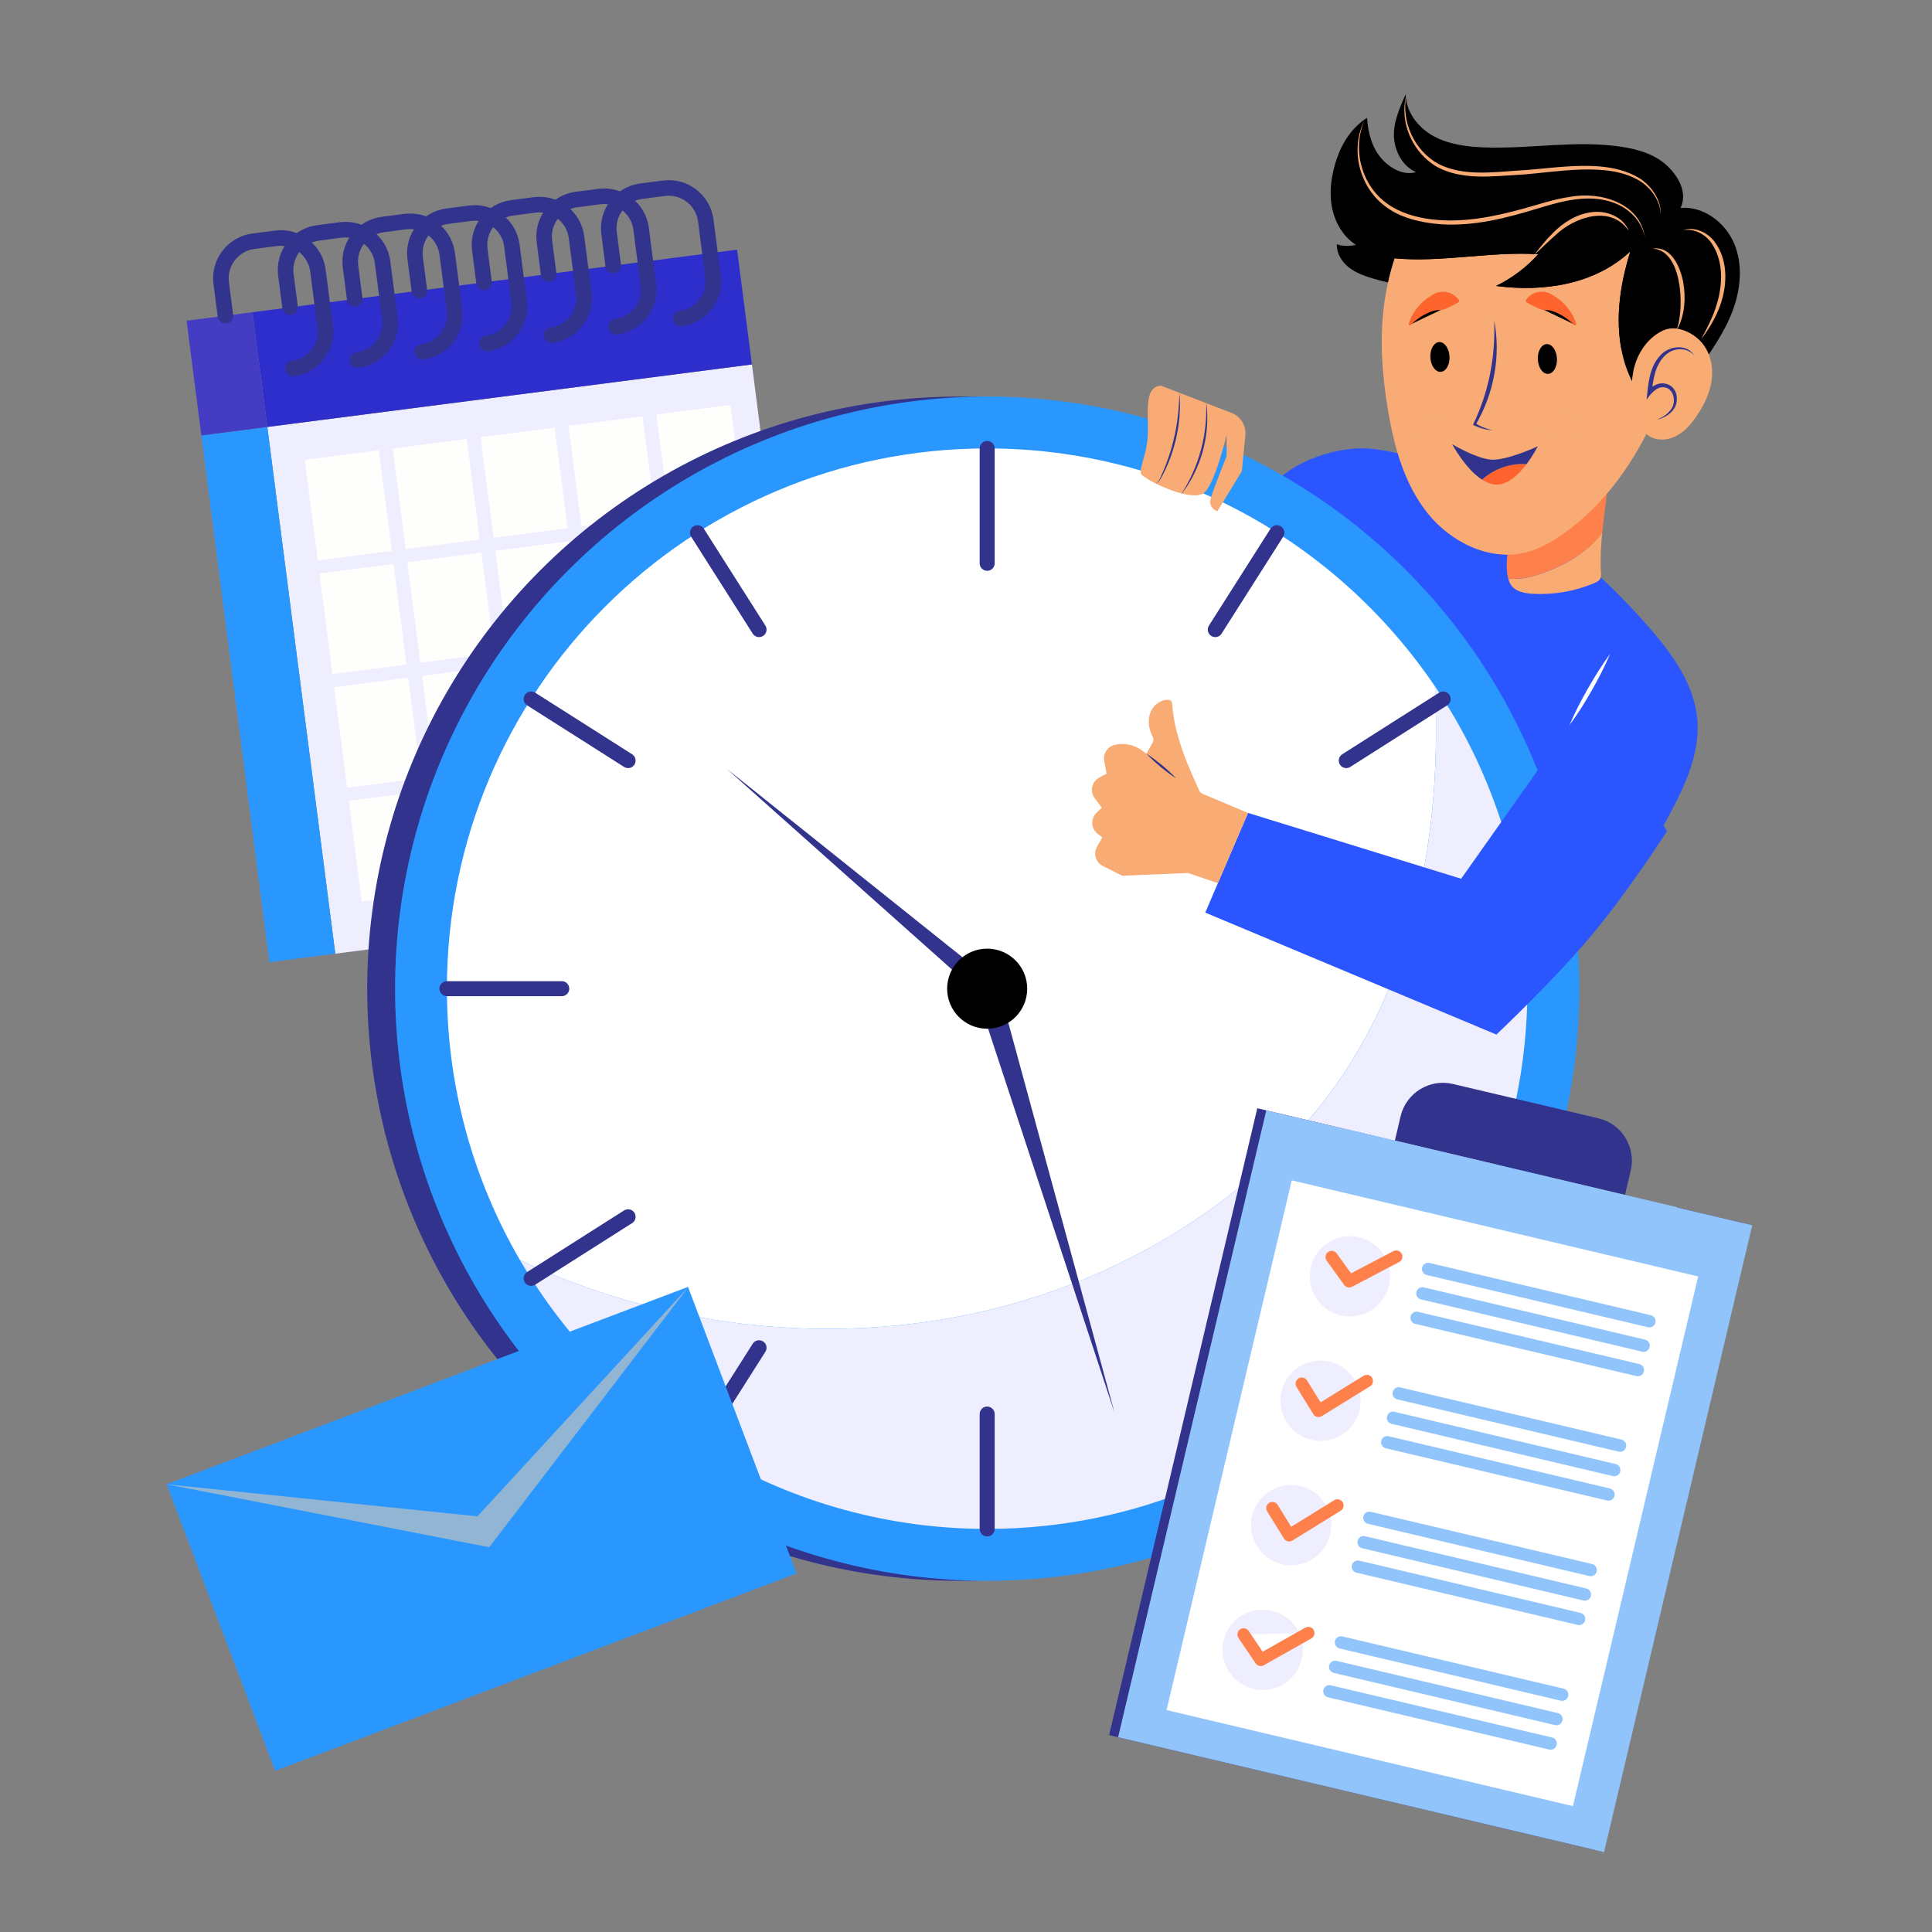 <?xml version="1.0" encoding="utf-8"?>
<!-- Generator: Adobe Illustrator 28.0.0, SVG Export Plug-In . SVG Version: 6.00 Build 0)  -->
<svg version="1.1" xmlns="http://www.w3.org/2000/svg" xmlns:xlink="http://www.w3.org/1999/xlink" x="0px" y="0px"
	 viewBox="0 0 500 500" style="enable-background:new 0 0 500 500;" xml:space="preserve">
<rect x="0" y="0" width="500" height="500" fill="#808080" stroke="none"/>
<style type="text/css">
	.st0{display:none;}
	.st1{display:inline;}
	.st2{fill:#EEEEFF;}
	.st3{opacity:0.3;}
	.st4{fill:none;stroke:#7371FC;stroke-miterlimit:10;}
	.st5{fill:#32338C;}
	.st6{fill:#7371FC;}
	.st7{fill:#2A55FF;}
	.st8{fill:#F8AB73;}
	.st9{fill:#FE814B;}
	.st10{fill:#F8AB74;}
	.st11{fill:#FE632E;}
	.st12{fill:#FE642E;}
	.st13{fill:#050505;}
	.st14{opacity:0.4;fill:#F8AB74;}
	.st15{fill:#2E2ECC;}
	.st16{fill:#2A97FF;}
	.st17{fill:#443DC3;}
	.st18{fill:#FEFFFD;}
	.st19{fill:none;stroke:#32338C;stroke-width:4.028;stroke-linecap:round;stroke-linejoin:round;stroke-miterlimit:10;}
	.st20{fill:#FFFFFF;}
	.st21{fill:none;stroke:#32338C;stroke-width:3.883;stroke-linecap:round;stroke-linejoin:round;stroke-miterlimit:10;}
	.st22{fill:#92B5D3;}
	.st23{fill:#91C4FB;}
	.st24{fill:#EEEEFE;}
	.st25{fill:none;stroke:#FE814B;stroke-width:3.198;stroke-linecap:round;stroke-linejoin:round;stroke-miterlimit:10;}
	.st26{fill:none;stroke:#91C4FB;stroke-width:3.198;stroke-linecap:round;stroke-linejoin:round;stroke-miterlimit:10;}
	.st27{fill:#FFFFFF;stroke:#FE814B;stroke-width:3.198;stroke-linecap:round;stroke-linejoin:round;stroke-miterlimit:10;}
	.st28{fill:#F8AB72;}
</style>
<g id="BACKGROUND" class="st0">
	<g class="st1">
		<path class="st2" d="M80.91,373.2c-53.2-62.65-34.56-155.51-2.89-183.65c31.67-28.14,81.92-43.6,108.84-76.47
			c26.92-32.88,57.93-56.42,114.61-39.45c56.68,16.96,55.83,61.03,72.84,88.3c17,27.27,92.81,42.49,88.49,112.47
			c-4.32,69.97-52.43,69.85-74.38,87.09c-21.94,17.24-56.55,98.65-125.82,99.5C177.71,462.02,125.94,426.22,80.91,373.2z"/>
		<g>
			<g transform="translate(0,-952.362)" class="st3">
				<path class="st4" d="M272.63,988.3l-3,10.43c-2.75,0.75-5.36,1.81-7.78,3.17l-9.61-5.28l-8.59,8.48l5.34,9.48
					c-1.38,2.39-2.46,4.97-3.21,7.68l-10.56,2.96v12.01l10.56,2.96c0.76,2.71,1.83,5.29,3.21,7.68l-5.34,9.48l8.59,8.48l9.61-5.28
					c2.42,1.36,5.04,2.42,7.78,3.17l3,10.43h12.17l3-10.43c2.75-0.75,5.36-1.81,7.78-3.17l9.61,5.28l8.59-8.48l-5.34-9.48
					c1.38-2.39,2.46-4.97,3.21-7.68l10.56-2.96v-12.01l-10.56-2.96c-0.76-2.71-1.83-5.29-3.21-7.68l5.34-9.48l-8.59-8.48l-9.61,5.28
					c-2.42-1.36-5.04-2.42-7.78-3.17l-3-10.43H272.63z M278.71,1008.8c12.52,0,22.73,10.08,22.73,22.44
					c0,12.35-10.21,22.44-22.73,22.44s-22.73-10.08-22.73-22.44C255.99,1018.88,266.2,1008.8,278.71,1008.8z"/>
			</g>
			<g transform="translate(0,-952.362)" class="st3">
				<path class="st4" d="M450.24,1185.94l-1.99,6.94c-1.83,0.5-3.57,1.2-5.18,2.11l-6.39-3.51l-5.71,5.64l3.56,6.31
					c-0.92,1.59-1.63,3.31-2.14,5.11l-7.03,1.97v7.99l7.03,1.97c0.5,1.8,1.22,3.52,2.14,5.11l-3.56,6.31l5.71,5.64l6.39-3.51
					c1.61,0.91,3.35,1.61,5.18,2.11l1.99,6.94h8.1l1.99-6.94c1.83-0.5,3.57-1.2,5.18-2.11l6.39,3.51l5.71-5.64l-3.56-6.31
					c0.92-1.59,1.63-3.31,2.14-5.11l7.03-1.97v-7.99l-7.03-1.97c-0.5-1.8-1.22-3.52-2.14-5.11l3.56-6.31l-5.71-5.64l-6.39,3.51
					c-1.61-0.91-3.35-1.61-5.18-2.11l-1.99-6.94H450.24z M454.29,1199.58c8.33,0,15.12,6.71,15.12,14.93
					c0,8.22-6.8,14.93-15.12,14.93c-8.33,0-15.12-6.71-15.12-14.93C439.17,1206.29,445.97,1199.58,454.29,1199.58z"/>
			</g>
			<g transform="translate(0,-952.362)" class="st3">
				<path class="st4" d="M87.2,1204.22l-4.33,15.08c-3.97,1.08-7.75,2.62-11.25,4.59l-13.89-7.63l-12.42,12.26l7.73,13.71
					c-1.99,3.46-3.55,7.19-4.64,11.11l-15.27,4.28v17.37l15.27,4.28c1.09,3.92,2.65,7.65,4.64,11.11l-7.73,13.71l12.42,12.26
					l13.89-7.63c3.5,1.97,7.28,3.51,11.25,4.59l4.33,15.08h17.6l4.33-15.08c3.97-1.08,7.75-2.62,11.25-4.59l13.89,7.63l12.42-12.26
					l-7.73-13.71c1.99-3.46,3.55-7.19,4.64-11.11l15.27-4.28v-17.37l-15.27-4.28c-1.09-3.92-2.65-7.65-4.64-11.11l7.73-13.71
					l-12.42-12.26l-13.89,7.63c-3.5-1.97-7.28-3.51-11.25-4.59l-4.33-15.08H87.2z M96,1233.85c18.1,0,32.86,14.58,32.86,32.44
					s-14.77,32.44-32.86,32.44c-18.1,0-32.86-14.58-32.86-32.44S77.91,1233.85,96,1233.85z"/>
			</g>
		</g>
		<g>
			<g>
				<path class="st5" d="M243.71,445.43L243.71,445.43c2.26-5.2,6.51-9.35,11.87-11.58l0.17-0.07l-0.72-0.32
					c-5.02-2.24-9.01-6.19-11.21-11.1l-0.1-0.22l-0.56,1.1c-2.14,4.22-5.62,7.65-9.94,9.79l-1.53,0.76l0.09,0.04
					c5.14,2.12,9.28,6.01,11.62,10.92L243.71,445.43z"/>
				<path class="st6" d="M258.85,452.57L258.85,452.57c1.13-2.6,3.25-4.68,5.93-5.79l0.08-0.03l-0.36-0.16
					c-2.51-1.12-4.51-3.1-5.61-5.55l-0.05-0.11l-0.28,0.55c-1.07,2.11-2.81,3.82-4.97,4.89l-0.77,0.38l0.05,0.02
					c2.57,1.06,4.64,3.01,5.81,5.46L258.85,452.57z"/>
			</g>
			<g>
				<path class="st6" d="M453.03,152.05L453.03,152.05c-1.69-3.89-4.87-6.99-8.87-8.66l-0.12-0.05l0.54-0.24
					c3.75-1.68,6.74-4.63,8.38-8.3l0.07-0.17l0.42,0.82c1.6,3.15,4.2,5.72,7.43,7.32l1.15,0.57l-0.07,0.03
					c-3.84,1.58-6.94,4.5-8.68,8.17L453.03,152.05z"/>
				<path class="st5" d="M441.72,157.39L441.72,157.39c-0.84-1.94-2.43-3.5-4.44-4.33l-0.06-0.03l0.27-0.12
					c1.88-0.84,3.37-2.31,4.19-4.15l0.04-0.08l0.21,0.41c0.8,1.58,2.1,2.86,3.72,3.66l0.57,0.28l-0.03,0.01
					c-1.92,0.79-3.47,2.25-4.34,4.08L441.72,157.39z"/>
			</g>
			<g>
				<path class="st6" d="M53.69,239.62L53.69,239.62c-1.69-3.89-4.87-6.99-8.87-8.66l-0.12-0.05l0.54-0.24
					c3.75-1.68,6.74-4.63,8.38-8.3l0.07-0.17l0.42,0.82c1.6,3.15,4.2,5.72,7.43,7.32l1.15,0.57l-0.07,0.03
					c-3.84,1.58-6.94,4.5-8.68,8.17L53.69,239.62z"/>
				<path class="st5" d="M42.38,244.96L42.38,244.96c-0.84-1.94-2.43-3.5-4.44-4.33l-0.06-0.03l0.27-0.12
					c1.88-0.84,3.37-2.32,4.19-4.15l0.04-0.08l0.21,0.41c0.8,1.58,2.1,2.86,3.72,3.66l0.57,0.28l-0.03,0.01
					c-1.92,0.79-3.47,2.25-4.34,4.08L42.38,244.96z"/>
			</g>
		</g>
	</g>
</g>
<g id="OBJECTS">
	<g>
		<path class="st7" d="M355.78,116.24c7.37,0.94,14.44,3.35,21.03,6.77c19.16,9.94,36.39,23.57,50.46,39.93
			c5.68,6.6,11.05,14.12,11.94,22.79c1.02,9.93-3.97,19.37-8.8,28.1c-4.02,7.27-8.88,15.21-16.91,17.32
			c-6.58,1.73-13.48-1.03-19.43-4.34c-23.25-12.94-40.69-35.03-50.7-59.69c-4.86-11.98-6.67-23.36-5.84-36.19
			c0.23-3.59-9.18-3.92-6.65-6.77C334.47,120.1,345.68,114.95,355.78,116.24z"/>
		<g>
			<path class="st8" d="M414.66,137.83c-0.77,1.04-1.62,2.02-2.54,2.92c-3.17,3.07-7.1,5.26-11.19,6.92
				c-3.03,1.23-6.24,2.2-9.51,2.13c-0.36-0.01-0.73-0.03-1.09-0.07c0.16,0.63,0.39,1.23,0.78,1.76c1.21,1.64,3.46,2.06,5.49,2.18
				c5.47,0.32,11.01-0.64,16.05-2.79c0.55-0.23,1.12-0.51,1.43-1.02c0.32-0.52,0.29-1.17,0.25-1.78
				C414.13,144.6,414.32,141.2,414.66,137.83z"/>
			<path class="st9" d="M400.92,147.67c4.09-1.66,8.02-3.86,11.19-6.92c0.93-0.89,1.78-1.88,2.54-2.92
				c0.55-5.55,1.5-11.01,1.79-16.65c-5.69-1.34-14.87,4.57-18.83,8.29c-5.11,4.8-8.31,11.86-7.56,18.82
				c0.05,0.48,0.14,0.96,0.25,1.43c0.36,0.04,0.73,0.06,1.09,0.07C394.68,149.87,397.89,148.9,400.92,147.67z"/>
		</g>
		<path d="M439.23,96.01c3.46-4.87,6.97-9.81,9.1-15.39c2.14-5.58,2.79-11.97,0.51-17.5c-2.29-5.52-7.98-9.83-13.93-9.31
			c1.87-3.83-0.41-8.08-3.53-10.98c-3.12-2.9-7.42-4.18-11.63-4.83c-11.93-1.84-24.09,0.66-36.14,0.13c-4.45-0.2-9-0.85-12.87-3.05
			c-3.87-2.21-6.93-6.24-6.93-10.7c-1.56,3.39-3.31,7.49-3.05,11.21c0.26,3.72,2.29,7.5,5.73,8.96c-3.46,0.98-7.08-1.16-9.33-3.97
			c-2.25-2.81-3.14-6.49-3.37-10.08c-3.81,2.4-6.44,6.38-7.86,10.65c-1.29,3.89-1.97,8.06-1.29,12.1c0.68,4.04,2.84,7.94,6.3,10.14
			c-1.65,0.28-3.43,0.45-4.97-0.2c-0.1,2.28,1.2,4.45,2.97,5.9c1.77,1.44,3.96,2.26,6.15,2.92c7.5,2.25,15.38,2.85,23.07,4.35
			c18.15,3.53,34.91,11.93,52.16,18.59C432.73,95.88,436.72,96.63,439.23,96.01z"/>
		<g>
			<path class="st10" d="M420.3,93.3c-2.6-9.21-1.22-19.14,1.65-28.27c-9.07,8.54-22.42,10.64-34.76,8.97c4.11-2,7.83-4.8,10.9-8.2
				c-12.27-0.8-24.93,2.19-37.17,1.05c-1.4,4.24-2.31,8.65-2.81,12.73c-1.07,8.8-0.38,17.73,1.08,26.47
				c1.59,9.54,4.24,19.23,10.28,26.78c6.04,7.55,16.13,12.5,25.5,10.12c3.49-0.89,6.68-2.72,9.62-4.8
				c10.84-7.68,18.71-18.92,23.99-31.16C424.66,103.35,421.76,98.47,420.3,93.3z"/>
			<path d="M398.09,65.8c-3.06,3.4-6.78,6.2-10.9,8.2c12.34,1.67,25.69-0.43,34.76-8.97c-2.88,9.13-4.25,19.05-1.65,28.27
				c1.46,5.17,4.36,10.05,8.28,13.69c0.69-1.59,1.33-3.19,1.93-4.81c2.58-6.96,4.45-14.27,4.51-21.69
				c0.07-7.42-1.77-14.99-6.05-21.05c-6.03-8.54-16.28-13.25-26.56-15.18c-5.02-0.94-10.21-1.31-15.22-0.32
				c-6.67,1.32-15.75,5.07-20.08,10.68c-2.7,3.5-4.72,7.77-6.19,12.23C373.16,67.99,385.82,65,398.09,65.8z"/>
		</g>
		<g>
			<path class="st8" d="M423.48,93.35c-1.43,3.82-1.44,8.05-0.71,12.07c0.56,3.1,1.83,6.45,4.68,7.78c2.11,0.99,4.67,0.6,6.69-0.55
				c2.02-1.15,3.57-2.97,4.89-4.89c1.99-2.89,3.57-6.15,3.98-9.63c0.41-3.49-0.48-7.22-2.88-9.78c-2.34-2.5-6.47-4.32-9.7-2.83
				C427.17,87.02,424.73,90.03,423.48,93.35z"/>
			<g>
				<path class="st5" d="M438.52,92.07c-1.02-1.32-2.74-1.84-4.28-1.66c-3.26,0.34-5.25,3.51-6,6.45c-0.42,1.54-0.59,3.15-0.8,4.78
					l-0.98-0.41c3.16-3.98,8.57-1.68,7.32,3.4c-0.69,2.17-2.88,3.52-4.96,3.97c1.32-0.52,2.57-1.29,3.41-2.37
					c1.77-1.85,1.08-5.83-1.7-6.02c-1.9-0.12-3.34,1.78-4.4,3.18c0.44-3.89,0.65-8.29,3.49-11.33
					C431.79,89.44,436.66,88.86,438.52,92.07L438.52,92.07z"/>
			</g>
		</g>
		<g>
			<path class="st5" d="M386.69,82.94c1.79,9.14-0.08,19-4.8,27.01c0,0-0.12-0.42-0.12-0.42c0.68,0.41,1.39,0.79,2.14,1.09
				c0.75,0.3,1.52,0.54,2.32,0.73c-1.74-0.1-3.47-0.6-5.02-1.41C385.29,101.54,387.07,92.28,386.69,82.94L386.69,82.94z"/>
		</g>
		<g>
			<path class="st11" d="M383.56,124.14c1.07,0.68,2.19,1.16,3.34,1.27c3.13,0.29,6.08-2.57,8.15-5.29
				C390.89,119.84,386.64,121.33,383.56,124.14z"/>
			<path class="st5" d="M385.73,118.94c-3.99-0.41-9.91-3.99-9.91-3.99s3.38,6.39,7.74,9.19c3.08-2.81,7.33-4.3,11.49-4.02
				c1.8-2.36,2.93-4.62,2.93-4.62S389.72,119.36,385.73,118.94z"/>
		</g>
		<path d="M375.13,92.26c0.11,2.13-0.92,3.91-2.28,3.98c-1.37,0.07-2.56-1.6-2.67-3.73c-0.11-2.13,0.92-3.91,2.28-3.98
			C373.83,88.46,375.02,90.13,375.13,92.26z"/>
		<path d="M402.94,92.78c0.11,2.13-0.92,3.91-2.28,3.98c-1.37,0.07-2.56-1.6-2.67-3.73c-0.11-2.13,0.92-3.91,2.28-3.98
			C401.64,88.98,402.83,90.65,402.94,92.78z"/>
		<g>
			<path d="M364.73,84.11c1.3-2.19,3.15-4.1,5.41-5.26c2.27-1.17,4.96-1.56,7.42-0.88"/>
			<path class="st12" d="M364.54,84c0.92-3.48,3.56-6.29,6.71-7.98c2.15-1.09,4.97-0.44,6.38,1.74c0,0-0.12,0.43-0.12,0.43
				c-1.51,0.87-2.47,1.35-3.45,1.75c-0.48,0.2-0.96,0.29-1.49,0.3c-1.11-0.03-2.17,0.32-3.17,0.82c-1.68,0.76-3.09,1.85-4.48,3.17
				C364.92,84.22,364.54,84,364.54,84L364.54,84z"/>
		</g>
		<g>
			<path class="st13" d="M407.75,84.11c-1.3-2.19-3.15-4.1-5.41-5.26c-2.27-1.17-4.96-1.56-7.42-0.88"/>
			<path class="st12" d="M407.56,84.22c-1.78-1.71-3.73-3.06-6.04-3.79c-1.01-0.32-2.12-0.06-3.1-0.51
				c-0.98-0.41-1.94-0.88-3.45-1.75l-0.12-0.43c1.4-2.18,4.22-2.82,6.38-1.74c3.15,1.7,5.79,4.51,6.71,7.98
				C407.94,84,407.56,84.22,407.56,84.22L407.56,84.22z"/>
		</g>
		<g>
			<path class="st14" d="M373.74,110.21c0,1.7-2.3,3.08-5.14,3.08c-2.84,0-5.14-1.38-5.14-3.08c0-1.7,2.3-3.08,5.14-3.08
				C371.44,107.14,373.74,108.51,373.74,110.21z"/>
			<path class="st14" d="M409.4,110.21c0,1.7-2.3,3.08-5.14,3.08c-2.84,0-5.14-1.38-5.14-3.08c0-1.7,2.3-3.08,5.14-3.08
				C407.1,107.14,409.4,108.51,409.4,110.21z"/>
		</g>
		<g>
			<g>
				<path class="st10" d="M363.97,24.55c-1.43,6.95,2.16,14.56,8.35,17.9c6.37,3.19,13.9,2.14,20.79,1.67
					c9.88-0.52,22.92-3.44,31.69,2.33c2.89,2.1,5.14,5.48,5,9.14c-0.11-3.6-2.39-6.77-5.31-8.69c-8.33-5.22-21.76-2.27-31.28-1.67
					c-7.08,0.39-14.75,1.47-21.3-2.03C365.58,39.58,362.04,31.58,363.97,24.55L363.97,24.55z"/>
			</g>
			<g>
				<path class="st10" d="M425.73,61.72c-0.61-4.11-3.74-7.44-7.41-8.97c-7.78-3.27-16.06,0-23.71,2.2
					c-7.89,2.28-16.21,3.96-24.46,2.8c-4.08-0.59-8.25-1.75-11.61-4.33c-6.8-5.01-9.22-14.86-5.37-22.36
					c-3.33,7.53-0.83,16.94,5.88,21.67c3.26,2.34,7.25,3.49,11.24,4.01c8.09,1.03,16.24-0.62,24.05-2.77
					c3.93-1.08,7.84-2.44,11.96-3.02C414.24,49.47,424.65,52.52,425.73,61.72L425.73,61.72z"/>
			</g>
			<g>
				<path class="st10" d="M421.55,59.79c-4.59-6.88-14.1-3.66-19.05,1.13c-1.86,1.62-3.62,3.4-5.48,5.08
					c1.54-1.97,3.08-3.95,4.89-5.72c2.66-2.69,6.13-4.91,10-5.36C415.67,54.39,420.1,56.06,421.55,59.79L421.55,59.79z"/>
			</g>
			<g>
				<path class="st10" d="M435.58,59.58c2.96-1.02,6.3,0.53,8.13,2.95c3.78,5.01,3.35,12.02,1.07,17.55
					c-1.15,2.78-2.71,5.37-4.55,7.74c1.42-2.6,2.79-5.24,3.74-8.04c1.85-5.39,2.3-11.83-0.95-16.73
					C441.42,60.65,438.52,59.07,435.58,59.58L435.58,59.58z"/>
			</g>
			<g>
				<path class="st10" d="M427.74,64.33c4.83-0.72,7.18,4.88,7.88,8.77c0.71,3.93,0.42,8.19-1.37,11.78
					c-0.16,0.21-0.46,0.43-0.72,0.27c0.28,0.09,0.47-0.15,0.58-0.37C435.86,79.29,435.38,64.87,427.74,64.33L427.74,64.33z"/>
			</g>
		</g>
	</g>
	<g>
		
			<rect x="77.44" y="101.83" transform="matrix(0.992 -0.128 0.128 0.992 -20.666 19.4)" class="st2" width="126.42" height="137.41"/>
		
			<rect x="66.73" y="72.57" transform="matrix(0.992 -0.128 0.128 0.992 -10.134 17.347)" class="st15" width="126.42" height="29.94"/>
		
			<rect x="60.82" y="111.02" transform="matrix(0.992 -0.128 0.128 0.992 -22.428 10.362)" class="st16" width="17.21" height="137.41"/>
		
			<rect x="50.11" y="81.76" transform="matrix(0.992 -0.128 0.128 0.992 -11.895 8.308)" class="st17" width="17.21" height="29.94"/>
		
			<rect x="80.46" y="117.64" transform="matrix(0.992 -0.128 0.128 0.992 -15.991 12.606)" class="st18" width="19.32" height="26.23"/>
		
			<rect x="103.2" y="114.71" transform="matrix(0.992 -0.128 0.128 0.992 -15.429 15.493)" class="st18" width="19.32" height="26.23"/>
		
			<rect x="125.94" y="111.78" transform="matrix(0.992 -0.128 0.128 0.992 -14.868 18.38)" class="st18" width="19.32" height="26.23"/>
		
			<rect x="148.68" y="108.84" transform="matrix(0.992 -0.128 0.128 0.992 -14.305 21.264)" class="st18" width="19.32" height="26.23"/>
		
			<rect x="171.42" y="105.91" transform="matrix(0.992 -0.128 0.128 0.992 -13.741 24.149)" class="st18" width="19.32" height="26.23"/>
		
			<rect x="84.25" y="147.06" transform="matrix(0.992 -0.128 0.128 0.992 -19.725 13.334)" class="st18" width="19.32" height="26.23"/>
		
			<rect x="106.99" y="144.12" transform="matrix(0.992 -0.128 0.128 0.992 -19.161 16.219)" class="st18" width="19.32" height="26.23"/>
		
			<rect x="129.73" y="141.19" transform="matrix(0.992 -0.128 0.128 0.992 -18.6 19.106)" class="st18" width="19.32" height="26.23"/>
		
			<rect x="152.47" y="138.25" transform="matrix(0.992 -0.128 0.128 0.992 -18.037 21.991)" class="st18" width="19.32" height="26.23"/>
		
			<rect x="175.21" y="135.32" transform="matrix(0.992 -0.128 0.128 0.992 -17.475 24.878)" class="st18" width="19.32" height="26.23"/>
		
			<rect x="88.05" y="176.47" transform="matrix(0.992 -0.128 0.128 0.992 -23.457 14.062)" class="st18" width="19.32" height="26.23"/>
		
			<rect x="110.79" y="173.54" transform="matrix(0.992 -0.128 0.128 0.992 -22.895 16.948)" class="st18" width="19.32" height="26.23"/>
		
			<rect x="133.53" y="170.6" transform="matrix(0.992 -0.128 0.128 0.992 -22.331 19.832)" class="st18" width="19.32" height="26.23"/>
		
			<rect x="156.27" y="167.67" transform="matrix(0.992 -0.128 0.128 0.992 -21.77 22.72)" class="st18" width="19.32" height="26.23"/>
		
			<rect x="179.01" y="164.73" transform="matrix(0.992 -0.128 0.128 0.992 -21.207 25.605)" class="st18" width="19.32" height="26.23"/>
		
			<rect x="91.84" y="205.88" transform="matrix(0.992 -0.128 0.128 0.992 -27.19 14.789)" class="st18" width="19.32" height="26.23"/>
		
			<rect x="114.58" y="202.95" transform="matrix(0.992 -0.128 0.128 0.992 -26.626 17.674)" class="st18" width="19.32" height="26.23"/>
		
			<rect x="137.32" y="200.01" transform="matrix(0.992 -0.128 0.128 0.992 -26.065 20.561)" class="st18" width="19.32" height="26.23"/>
		
			<rect x="160.06" y="197.08" transform="matrix(0.992 -0.128 0.128 0.992 -25.501 23.445)" class="st18" width="19.32" height="26.23"/>
		
			<rect x="182.8" y="194.15" transform="matrix(0.992 -0.128 0.128 0.992 -24.94 26.332)" class="st18" width="19.32" height="26.23"/>
		<path class="st19" d="M58.34,81.69l-1.09-8.44c-0.68-5.29,3.05-10.13,8.34-10.82l5.87-0.76c5.29-0.68,10.13,3.05,10.82,8.34
			l1.88,14.54c0.68,5.29-3.05,10.13-8.34,10.82l0,0"/>
		<path class="st19" d="M75.07,79.53l-1.09-8.44c-0.68-5.29,3.05-10.13,8.34-10.82l5.87-0.76c5.29-0.68,10.13,3.05,10.82,8.34
			l1.88,14.54c0.68,5.29-3.05,10.13-8.34,10.82l0,0"/>
		<path class="st19" d="M91.8,77.37l-1.09-8.44c-0.68-5.29,3.05-10.13,8.34-10.82l5.87-0.76c5.29-0.68,10.13,3.05,10.82,8.34
			l1.88,14.54c0.68,5.29-3.05,10.13-8.34,10.82l0,0"/>
		<path class="st19" d="M108.53,75.21l-1.09-8.44c-0.68-5.29,3.05-10.13,8.34-10.82l5.87-0.76c5.29-0.68,10.13,3.05,10.82,8.34
			l1.88,14.54c0.68,5.29-3.05,10.13-8.34,10.82l0,0"/>
		<path class="st19" d="M125.26,73.05l-1.09-8.44c-0.68-5.29,3.05-10.13,8.34-10.82l5.87-0.76c5.29-0.68,10.13,3.05,10.82,8.34
			l1.88,14.54c0.68,5.29-3.05,10.13-8.34,10.82l0,0"/>
		<path class="st19" d="M141.98,70.89l-1.09-8.44c-0.68-5.29,3.05-10.13,8.34-10.82l5.87-0.76c5.29-0.68,10.13,3.05,10.82,8.34
			l1.88,14.54c0.68,5.29-3.05,10.13-8.34,10.82l0,0"/>
		<path class="st19" d="M158.71,68.74l-1.09-8.44c-0.68-5.29,3.05-10.13,8.34-10.82l5.87-0.76c5.29-0.68,10.13,3.05,10.82,8.34
			l1.88,14.54c0.68,5.29-3.05,10.13-8.34,10.82l0,0"/>
	</g>
	<g>
		<circle class="st5" cx="248.27" cy="255.87" r="153.24"/>
		<circle class="st16" cx="255.48" cy="255.87" r="153.24"/>
		<g>
			<path class="st20" d="M279.37,331.53c27.65-11.16,52.75-29.71,69.03-54.7c18.91-29.01,24.62-64.2,22.96-99.2
				c-25.13-37.15-67.66-61.58-115.89-61.58c-77.22,0-139.81,62.6-139.81,139.81c0,25.6,6.88,49.58,18.89,70.22
				C179.43,347.3,233.21,350.15,279.37,331.53z"/>
			<path class="st2" d="M371.37,177.63c1.66,35-4.05,70.19-22.96,99.2c-16.28,24.98-41.38,43.54-69.03,54.7
				c-46.16,18.62-99.95,15.77-144.82-5.45c24.22,41.62,69.3,69.6,120.92,69.6c77.22,0,139.81-62.6,139.81-139.81
				C395.29,226.89,386.47,199.96,371.37,177.63z"/>
		</g>
		<polygon class="st5" points="253.95,257.68 188.17,199.04 257,254.06 		"/>
		<polygon class="st5" points="258.1,254.21 288.45,365.65 252.86,257.53 		"/>
		<circle cx="255.48" cy="255.87" r="10.36"/>
		<g>
			<line class="st21" x1="255.48" y1="116.06" x2="255.48" y2="145.78"/>
			<line class="st21" x1="255.48" y1="365.96" x2="255.48" y2="395.69"/>
			<line class="st21" x1="395.29" y1="255.87" x2="365.57" y2="255.87"/>
			<line class="st21" x1="145.38" y1="255.87" x2="115.66" y2="255.87"/>
		</g>
		<g>
			<line class="st21" x1="137.46" y1="180.9" x2="162.55" y2="196.84"/>
			<line class="st21" x1="348.41" y1="314.9" x2="373.49" y2="330.84"/>
			<line class="st21" x1="330.45" y1="137.86" x2="314.51" y2="162.94"/>
			<line class="st21" x1="196.44" y1="348.8" x2="180.51" y2="373.89"/>
		</g>
		<g>
			<line class="st21" x1="373.49" y1="180.9" x2="348.41" y2="196.84"/>
			<line class="st21" x1="162.55" y1="314.9" x2="137.46" y2="330.84"/>
			<line class="st21" x1="180.51" y1="137.86" x2="196.44" y2="162.94"/>
			<line class="st21" x1="314.51" y1="348.8" x2="330.45" y2="373.89"/>
		</g>
	</g>
	<g>
		
			<rect x="52.64" y="356.01" transform="matrix(0.935 -0.354 0.354 0.935 -132.111 69.898)" class="st16" width="144.3" height="79.31"/>
		<polygon class="st22" points="123.57,392.43 43.27,384.15 126.6,400.42 178.21,333.01 		"/>
	</g>
	<g>
		<g>
			
				<rect x="304.66" y="299.43" transform="matrix(0.973 0.23 -0.23 0.973 97.819 -74.601)" class="st5" width="129.25" height="166.73"/>
			
				<rect x="306.99" y="299.98" transform="matrix(0.973 0.23 -0.23 0.973 98.008 -75.122)" class="st23" width="129.25" height="166.73"/>
			
				<rect x="316.84" y="316.01" transform="matrix(0.973 0.23 -0.23 0.973 98.704 -74.87)" class="st20" width="108.09" height="140.89"/>
			<path class="st5" d="M413.67,289.42l-37.66-8.89c-6.05-1.43-12.11,2.32-13.54,8.37l-1.48,6.28l59.56,14.06l1.48-6.28
				C423.46,296.91,419.72,290.85,413.67,289.42z"/>
			<g>
				<path class="st24" d="M359.47,332.69c-1.32,5.59-6.92,9.04-12.5,7.73c-5.59-1.32-9.04-6.92-7.73-12.5
					c1.32-5.59,6.92-9.04,12.5-7.73C357.33,321.51,360.79,327.11,359.47,332.69z"/>
				<polyline class="st25" points="344.64,325.32 349.16,331.6 361.34,325.21 				"/>
				<g>
					<line class="st26" x1="369.6" y1="328.41" x2="426.86" y2="341.93"/>
					<line class="st26" x1="368.11" y1="334.73" x2="425.37" y2="348.25"/>
					<line class="st26" x1="366.62" y1="341.06" x2="423.87" y2="354.57"/>
				</g>
			</g>
			<g>
				<path class="st24" d="M351.87,364.89c-1.32,5.59-6.92,9.04-12.5,7.73c-5.59-1.32-9.04-6.92-7.73-12.5
					c1.32-5.59,6.92-9.04,12.5-7.73C349.73,353.71,353.19,359.31,351.87,364.89z"/>
				<polyline class="st25" points="336.9,358.1 341.24,365.13 353.73,357.41 				"/>
				<g>
					<line class="st26" x1="362" y1="360.61" x2="419.26" y2="374.12"/>
					<line class="st26" x1="360.51" y1="366.93" x2="417.76" y2="380.45"/>
					<line class="st26" x1="359.02" y1="373.26" x2="416.27" y2="386.77"/>
				</g>
			</g>
			<g>
				<path class="st24" d="M344.27,397.09c-1.32,5.59-6.92,9.04-12.5,7.73c-5.59-1.32-9.04-6.92-7.73-12.5
					c1.32-5.59,6.92-9.04,12.5-7.73C342.13,385.91,345.59,391.51,344.27,397.09z"/>
				<polyline class="st25" points="329.3,390.3 333.64,397.33 346.13,389.61 				"/>
				<g>
					<line class="st26" x1="354.4" y1="392.81" x2="411.66" y2="406.32"/>
					<line class="st26" x1="352.91" y1="399.13" x2="410.16" y2="412.65"/>
					<line class="st26" x1="351.42" y1="405.45" x2="408.67" y2="418.97"/>
				</g>
			</g>
			<path class="st23" d="M427.32,320.82l-77.57-18.31c-2.45-0.58-3.96-3.03-3.38-5.47l1.19-5.03l86.43,20.4l-1.19,5.03
				C432.22,319.89,429.77,321.4,427.32,320.82z"/>
		</g>
		<g>
			<path class="st24" d="M336.9,429.35c-1.32,5.59-6.92,9.04-12.5,7.73c-5.59-1.32-9.04-6.92-7.73-12.5
				c1.32-5.59,6.92-9.04,12.5-7.73C334.76,418.16,338.22,423.76,336.9,429.35z"/>
			<polyline class="st27" points="321.83,422.99 326.28,429.58 338.59,422.63 			"/>
			<g>
				<line class="st26" x1="347.04" y1="425.06" x2="404.29" y2="438.58"/>
				<line class="st26" x1="345.54" y1="431.39" x2="402.8" y2="444.9"/>
				<line class="st26" x1="344.05" y1="437.71" x2="401.31" y2="451.22"/>
			</g>
		</g>
	</g>
	<g>
		<g>
			<path class="st20" d="M416.67,169.26c-1.37,3.3-3.04,6.44-4.78,9.53c-1.77,3.08-3.61,6.11-5.75,8.98
				c1.37-3.3,3.04-6.44,4.78-9.53C412.7,175.16,414.54,172.13,416.67,169.26z"/>
		</g>
		<g>
			<path class="st7" d="M431.41,215.09c0,0-10.09,15.84-20.08,27.63c-9.99,11.8-24.07,25.02-24.07,25.02l-75.34-31.56l11.06-25.8
				l55.16,17.04l31.78-44.98L431.41,215.09z"/>
			<g>
				<path class="st28" d="M311.1,205.39l11.88,4.99l-7.79,18.18l-7.72-2.63l-17.04,0.7l-5-2.5c-1.84-0.92-2.54-3.19-1.53-4.98
					l1.37-2.43l-1.21-0.94c-1.72-1.35-1.86-3.91-0.29-5.43l1.36-1.31l-1.84-2.49c-1.31-1.78-0.73-4.3,1.22-5.33l1.87-0.98
					l-0.61-3.31c-0.34-1.88,0.84-3.7,2.69-4.15v0c2.4-0.59,4.94-0.09,6.95,1.35L311.1,205.39z"/>
				<path class="st28" d="M311.31,206.61c-3.61-7.74-7.29-15.69-7.94-24.21c-0.03-0.42-0.09-0.89-0.43-1.13
					c-0.2-0.14-0.45-0.17-0.69-0.17c-2-0.02-3.83,1.47-4.54,3.33c-0.72,1.87-0.44,4.01,0.41,5.82c0.19,0.4,0.41,0.81,0.39,1.25
					c-0.02,0.38-0.21,0.73-0.4,1.06c-0.63,1.11-1.26,2.21-1.89,3.32C300.15,200.67,305.45,204.57,311.31,206.61z"/>
				<g>
					<path class="st5" d="M304.41,201.46c-0.72-0.45-1.39-0.94-2.07-1.44c-0.68-0.5-1.32-1.02-1.97-1.55
						c-0.64-0.54-1.28-1.08-1.89-1.65c-0.61-0.57-1.22-1.15-1.79-1.77c0.72,0.45,1.39,0.94,2.07,1.44c0.68,0.5,1.32,1.02,1.97,1.55
						c0.64,0.54,1.28,1.08,1.89,1.65C303.23,200.26,303.84,200.84,304.41,201.46z"/>
				</g>
			</g>
			<g>
				<path class="st10" d="M300.49,99.82l18.23,7.04c2.37,0.91,3.83,3.29,3.58,5.82l-0.92,9.28l-6.31,10.34c0,0-2.59-0.72-1.65-3.62
					c0.93-2.9,4.03-10.65,4.03-10.65v-5.48c0,0-2.99,12.65-5.84,15c-2.85,2.35-13.18-2.24-15.97-4.51
					c-1.36-1.11,1.06-4.69,1.39-10.03C297.38,107.39,295.78,100.03,300.49,99.82z"/>
				<g>
					<path class="st5" d="M312.15,104.06c0.31,2.1,0.36,4.23,0.22,6.35c-0.14,2.12-0.53,4.23-1.07,6.29
						c-0.58,2.05-1.32,4.06-2.27,5.96c-0.95,1.9-2.08,3.72-3.41,5.37c1.14-1.78,2.16-3.63,3.02-5.55c0.86-1.92,1.59-3.89,2.12-5.92
						c0.57-2.02,0.94-4.09,1.18-6.18C312.18,108.28,312.23,106.17,312.15,104.06z"/>
				</g>
				<g>
					<path class="st5" d="M305.22,101.65c0.2,2.06,0.18,4.15,0.02,6.22c-0.16,2.07-0.52,4.13-0.99,6.15
						c-0.51,2.02-1.14,4.01-1.94,5.92c-0.41,0.95-0.84,1.9-1.32,2.82c-0.25,0.45-0.48,0.92-0.76,1.36
						c-0.27,0.44-0.64,0.88-1.15,1.03c0.48-0.21,0.78-0.66,1.02-1.1c0.23-0.45,0.43-0.94,0.64-1.41c0.42-0.94,0.81-1.9,1.17-2.86
						c0.72-1.93,1.34-3.89,1.8-5.9c0.51-1.99,0.85-4.02,1.1-6.07C305.06,105.78,305.18,103.72,305.22,101.65z"/>
				</g>
			</g>
		</g>
	</g>
	<g>
	</g>
	<g>
	</g>
	<g>
	</g>
	<g>
	</g>
	<g>
	</g>
	<g>
	</g>
</g>
</svg>

